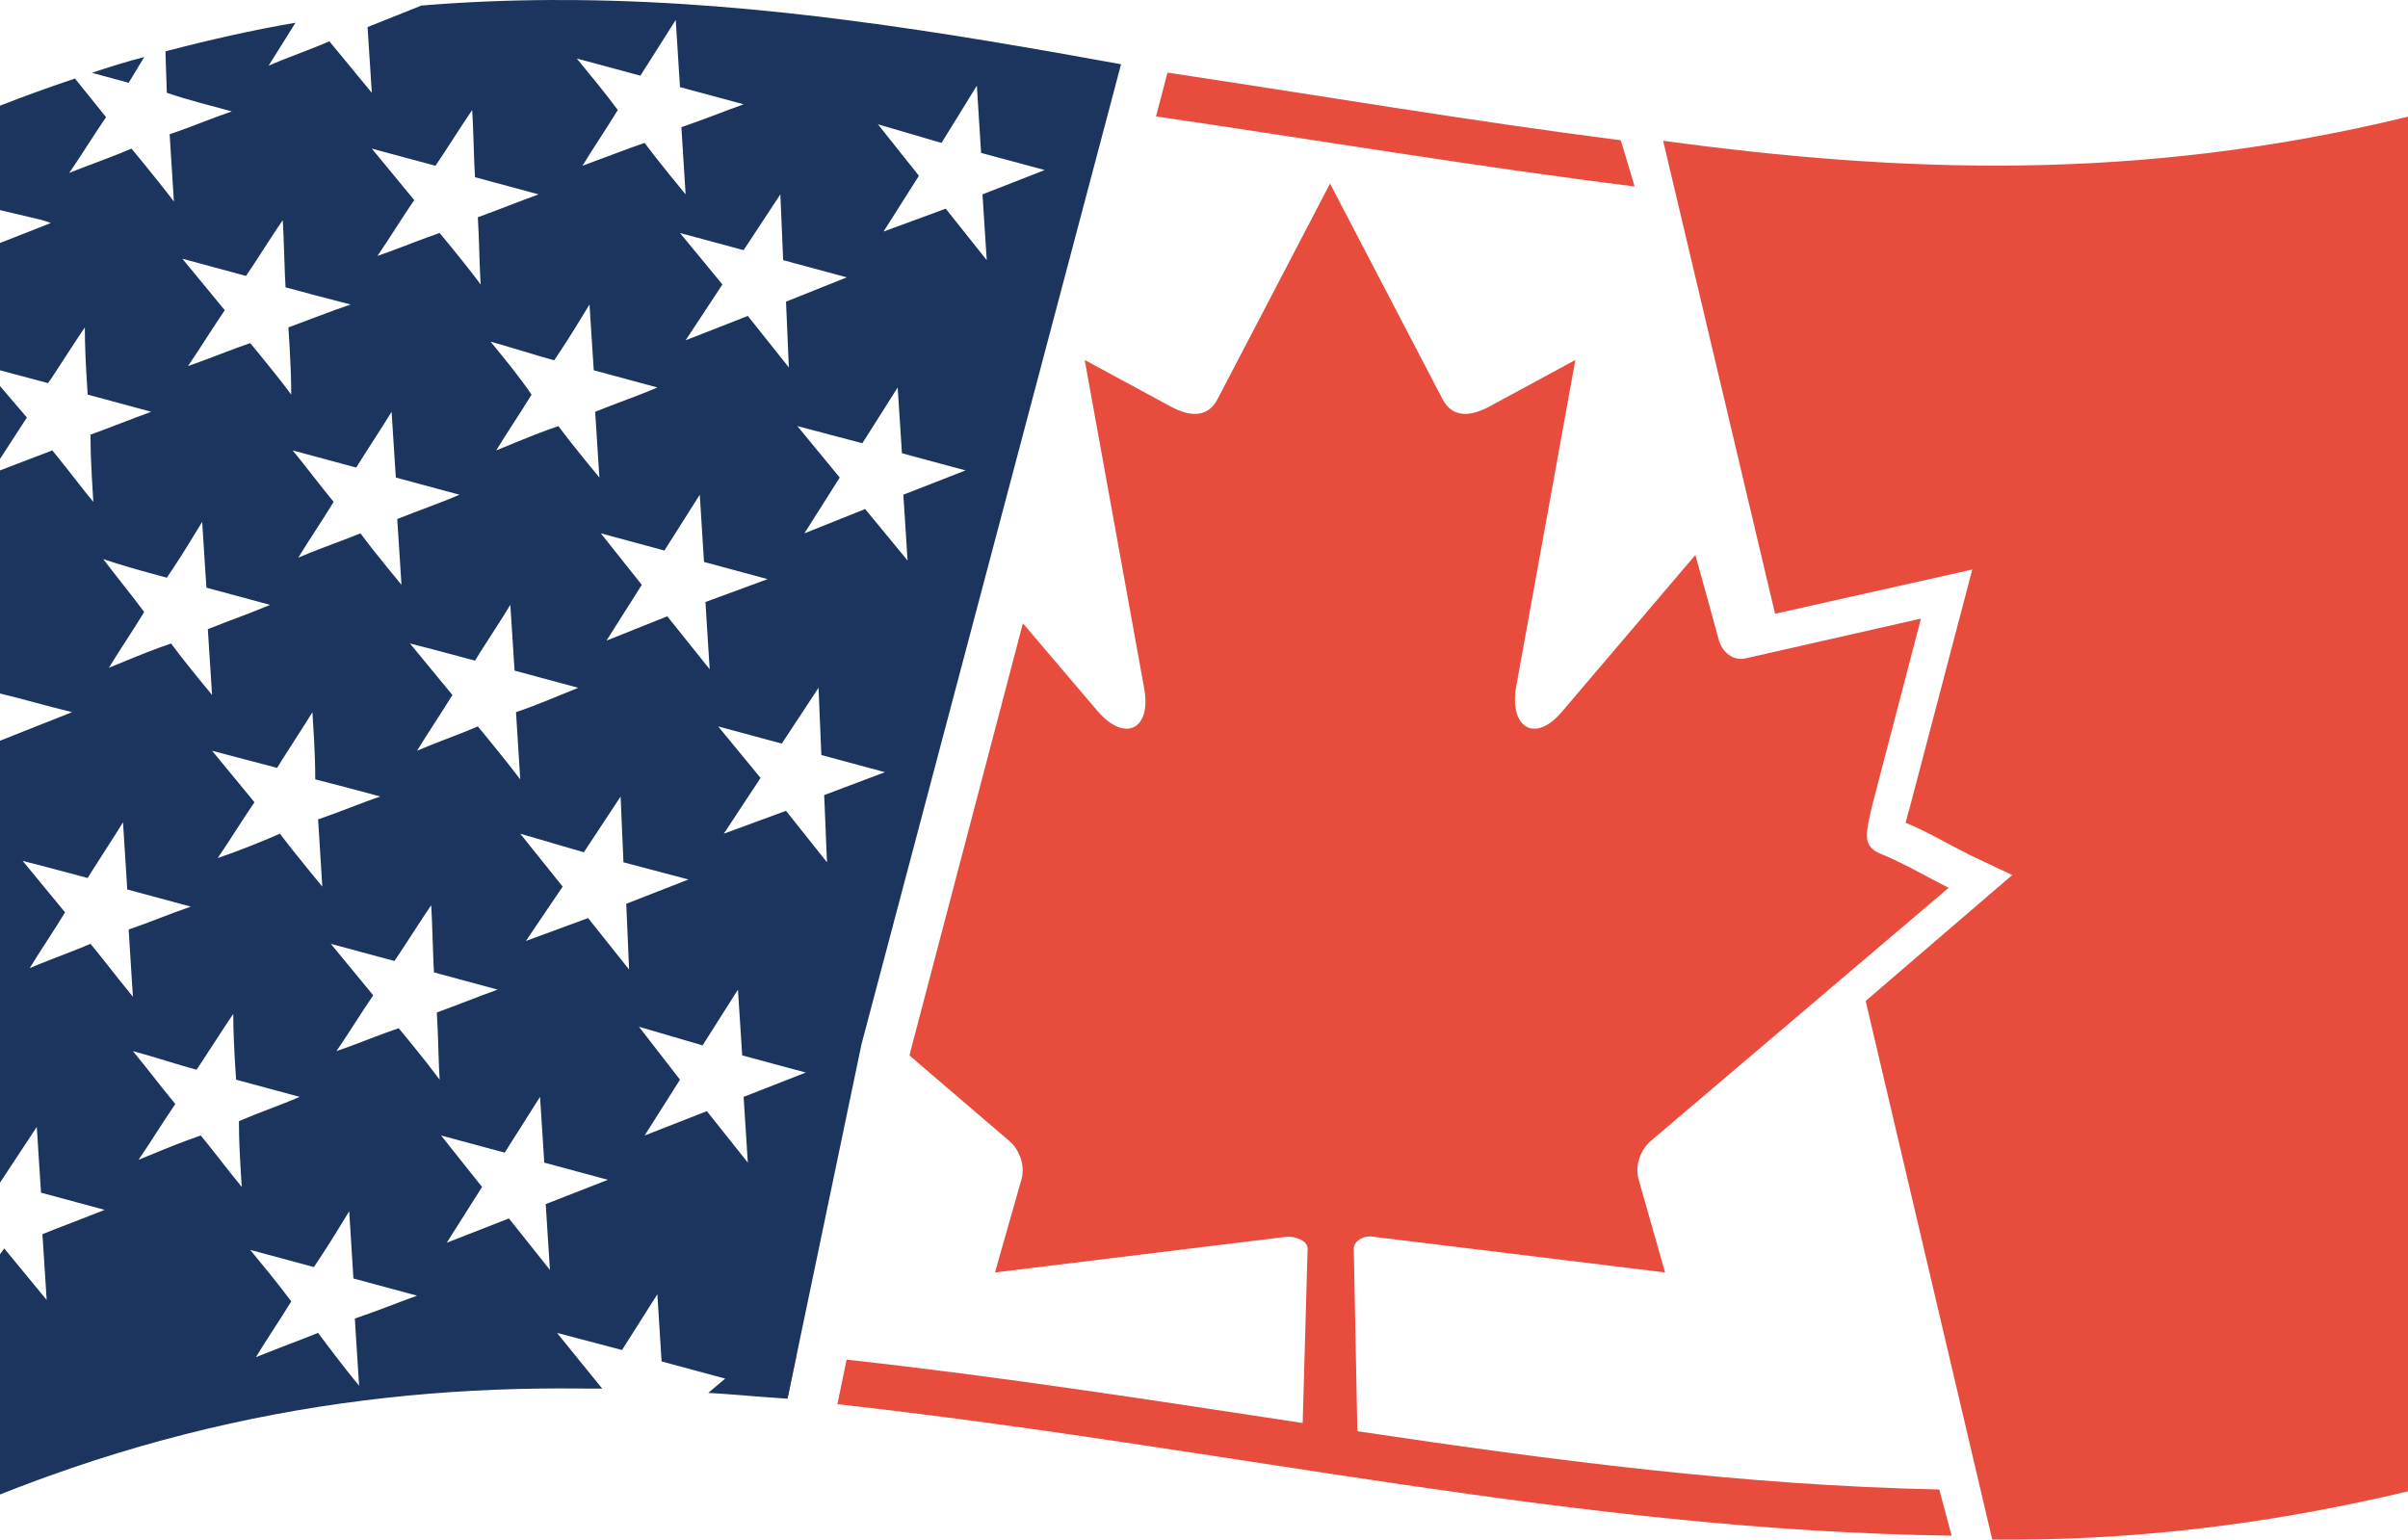 <svg width="147" height="94" viewBox="0 0 147 94" fill="none" xmlns="http://www.w3.org/2000/svg">
<path fill-rule="evenodd" clip-rule="evenodd" d="M121.62 93.995C129.754 94.077 138.052 93.177 147 91.05V7.123C130.568 11.131 116.007 10.559 101.528 8.595L108.361 37.47L120.4 34.771L116.577 49.332C116.496 49.578 116.414 49.905 116.333 50.231C117.716 50.804 118.936 51.54 120.237 52.195L122.84 53.422L113.892 61.111L121.619 93.994L121.62 93.995Z" fill="#E74C3C"/>
<path d="M100.036 72.018L101.646 77.686L83.771 75.499C83.287 75.419 82.643 75.743 82.643 76.229L82.862 87.38L82.885 88.537L79.503 87.646L79.524 86.878L79.825 76.229C79.825 75.743 79.1 75.499 78.617 75.499L60.741 77.686L62.352 72.018C62.593 71.209 62.271 70.237 61.627 69.67L55.525 64.443L55.568 64.235L62.444 38.056L67.022 43.435C68.713 45.378 70.323 44.487 69.839 41.977L66.217 21.977L71.45 24.811C72.498 25.378 73.705 25.62 74.349 24.325L81.194 11.208L88.038 24.325C88.683 25.62 89.89 25.378 90.936 24.811L96.17 21.977L92.547 41.977C92.144 44.487 93.755 45.378 95.366 43.435L103.498 33.88L104.948 39.143C105.19 39.872 105.833 40.358 106.558 40.196L117.267 37.767L114.288 49.184C113.886 50.966 113.644 51.694 114.932 52.18C116.301 52.747 117.67 53.556 118.958 54.204L100.76 69.67C100.116 70.237 99.794 71.209 100.036 72.018Z" fill="#E74C3C"/>
<path fill-rule="evenodd" clip-rule="evenodd" d="M99.789 11.385C90.156 10.183 80.56 8.575 70.572 7.106L70.668 6.739L71.272 4.434C80.702 5.849 89.822 7.398 98.943 8.564L99.789 11.385Z" fill="#E74C3C"/>
<path fill-rule="evenodd" clip-rule="evenodd" d="M46.969 82.477C47.526 82.545 48.084 82.614 48.641 82.681L48.11 85.227L48.068 85.39C47.953 85.384 47.839 85.377 47.723 85.369L46.969 82.477Z" fill="#E74C3C"/>
<path fill-rule="evenodd" clip-rule="evenodd" d="M119.141 93.758C96.298 93.447 75.13 88.398 51.12 85.731L51.683 83.009C61.295 84.07 70.491 85.511 79.524 86.878C80.639 87.047 81.752 87.215 82.862 87.38C94.734 89.149 106.38 90.686 118.385 90.937L119.141 93.758Z" fill="#E74C3C"/>
<path d="M5.611 4.445L7.232 4.886L7.752 5.028L7.854 5.056L8.178 4.521L8.304 4.311L8.803 3.485C7.769 3.747 6.646 4.096 5.611 4.445ZM0 23.569V28.022L1.641 25.49L0 23.569ZM35.303 0.006C34.734 -4.0644e-05 34.166 -0.001 33.596 0.001C30.992 0.014 28.368 0.12 25.719 0.34L22.439 1.652C22.46 1.979 22.482 2.314 22.503 2.651C22.505 2.678 22.507 2.704 22.508 2.731C22.572 3.711 22.633 4.713 22.698 5.667C22.074 4.91 21.448 4.153 20.826 3.393C20.775 3.334 20.726 3.274 20.677 3.214C20.521 3.024 20.364 2.833 20.207 2.644C20.174 2.603 20.141 2.564 20.108 2.524C19.89 2.619 19.668 2.71 19.445 2.8C18.435 3.208 17.387 3.58 16.398 4.009L17.657 1.998L18.037 1.389C15.449 1.826 12.774 2.437 10.099 3.135L10.163 5.026L10.184 5.667C11.478 6.105 12.86 6.453 14.153 6.802C12.86 7.239 11.65 7.763 10.356 8.199C10.377 8.536 10.399 8.868 10.419 9.198C10.422 9.244 10.425 9.289 10.427 9.335C10.492 10.325 10.553 11.292 10.616 12.304C10.002 11.496 9.386 10.732 8.773 9.98C8.713 9.907 8.654 9.834 8.593 9.761C8.435 9.57 8.279 9.381 8.124 9.191C8.091 9.152 8.058 9.112 8.026 9.073C7.79 9.177 7.55 9.275 7.308 9.371C6.313 9.771 5.271 10.136 4.229 10.556C5.006 9.422 5.697 8.287 6.474 7.152L5.222 5.597L4.576 4.795C3.022 5.318 1.554 5.841 0 6.453V12.827L2.59 13.44L3.108 13.614L0 14.836V22.607L2.936 23.393C3.054 23.22 3.17 23.047 3.285 22.874L3.313 22.831C3.943 21.883 4.531 20.936 5.179 19.988C5.179 21.113 5.234 22.181 5.301 23.282C5.304 23.311 5.305 23.34 5.307 23.37C5.321 23.608 5.337 23.849 5.351 24.092L9.235 25.14C8.026 25.577 6.733 26.101 5.524 26.537C5.524 26.884 5.529 27.226 5.539 27.564C5.542 27.68 5.546 27.797 5.549 27.912C5.582 28.818 5.64 29.709 5.697 30.642C5.11 29.93 4.565 29.218 4.005 28.507C3.915 28.395 3.825 28.281 3.734 28.168C3.6 27.998 3.464 27.829 3.325 27.659C3.283 27.605 3.239 27.551 3.194 27.498L2.445 27.785L2.291 27.843L0 28.72V42.341C1.468 42.692 2.936 43.128 4.402 43.478L0 45.224V72.206L2.245 68.799L2.448 71.966L2.504 72.817C3.798 73.165 5.093 73.514 6.387 73.864C5.093 74.389 3.884 74.826 2.59 75.349C2.611 75.677 2.634 76.012 2.655 76.349C2.72 77.355 2.783 78.384 2.849 79.366C2.663 79.141 2.477 78.914 2.291 78.689C1.613 77.867 0.937 77.044 0.26 76.222L0 76.572V91.242C0.767 90.937 1.53 90.644 2.291 90.365C2.52 90.281 2.749 90.198 2.977 90.116C10.479 87.42 17.74 85.893 24.857 85.21C24.87 85.209 24.882 85.207 24.895 85.206C28.436 84.867 31.942 84.735 35.423 84.773C35.584 84.774 35.743 84.777 35.901 84.779H36.764L36.754 84.767L34.003 81.375L37.973 82.422L38.056 82.29L40.13 79.017L40.374 82.907L40.389 83.12L44.273 84.168L43.234 85.041C44.396 85.103 45.558 85.21 46.688 85.296C47.036 85.324 47.382 85.349 47.723 85.369C47.839 85.377 47.953 85.384 48.068 85.39L48.11 85.227L48.641 82.681L52.124 65.994L52.13 65.966L52.591 63.754L56.889 47.527L56.906 47.458L61.809 28.949L61.827 28.88L66.714 10.428L66.72 10.405L67.691 6.739L67.704 6.69L68.403 4.044L68.413 4.01L68.436 3.921C57.516 1.943 46.594 0.125 35.303 0.006ZM59.843 8.561L59.845 8.594L59.893 9.335L63.776 10.382L59.979 11.867L60.053 13.034L60.237 15.884L58.252 13.392L57.789 12.808L57.734 12.74L56.925 13.039L53.938 14.137L56.096 10.732L53.593 7.588L57.457 8.72L57.475 8.724L57.827 8.157L57.927 7.996L59.422 5.573L59.515 5.422L59.633 5.23L59.646 5.441L59.657 5.603L59.843 8.561ZM50.313 48.542L50.378 50.078L50.443 51.643V51.646L50.485 52.646L48.882 50.633L48.501 50.154L48.22 49.799L48.167 49.733L47.983 49.502L44.185 50.899L46.43 47.494L43.841 44.35L46.786 45.145L47.148 45.243L47.725 45.399L49.968 41.992L50.141 46.096L54.025 47.144L50.313 48.542ZM26.84 65.918C26.362 65.274 25.852 64.63 25.329 63.985C25.177 63.797 25.023 63.608 24.868 63.419C24.768 63.297 24.666 63.175 24.566 63.053C24.489 62.96 24.414 62.868 24.337 62.775C24.082 62.861 23.831 62.951 23.581 63.042C22.564 63.413 21.581 63.822 20.54 64.172C21.318 63.037 22.007 61.902 22.784 60.766C21.922 59.719 21.058 58.671 20.195 57.623C21.177 57.888 22.159 58.153 23.14 58.417C23.282 58.456 23.424 58.494 23.564 58.532C23.735 58.578 23.906 58.625 24.077 58.671C24.149 58.565 24.221 58.461 24.291 58.355C24.338 58.287 24.384 58.217 24.43 58.148C25.07 57.187 25.666 56.226 26.323 55.266C26.391 56.385 26.404 57.449 26.453 58.545C26.457 58.679 26.464 58.813 26.471 58.949C26.479 59.087 26.486 59.227 26.495 59.369C27.789 59.719 29.084 60.069 30.378 60.418C29.17 60.854 27.874 61.377 26.667 61.814C26.69 62.176 26.707 62.534 26.72 62.888C26.727 63.077 26.735 63.263 26.741 63.45C26.768 64.267 26.788 65.077 26.84 65.918ZM6.646 40.77C7.337 39.635 8.113 38.5 8.803 37.365C8.026 36.317 7.164 35.269 6.302 34.134C7.293 34.468 8.287 34.752 9.28 35.024C9.491 35.082 9.704 35.14 9.916 35.197C10.006 35.222 10.094 35.245 10.184 35.269C10.3 35.101 10.413 34.932 10.524 34.764C10.531 34.754 10.537 34.746 10.543 34.736C11.177 33.779 11.759 32.822 12.342 31.864C12.413 32.934 12.482 34.063 12.553 35.153C12.558 35.218 12.561 35.282 12.566 35.346C12.578 35.526 12.59 35.703 12.601 35.88C13.896 36.229 15.19 36.579 16.483 36.928C15.275 37.451 13.981 37.889 12.687 38.412C12.705 38.705 12.725 39.001 12.744 39.3C12.755 39.462 12.765 39.625 12.775 39.789C12.833 40.674 12.891 41.571 12.946 42.43C12.381 41.744 11.817 41.061 11.278 40.375C11.167 40.234 11.056 40.093 10.947 39.951C10.831 39.799 10.715 39.648 10.602 39.497C10.547 39.426 10.495 39.356 10.443 39.286C10.194 39.369 9.949 39.456 9.706 39.548C8.681 39.923 7.692 40.348 6.646 40.77ZM35.279 3.656C35.257 3.628 35.233 3.6 35.211 3.573C35.307 3.597 35.401 3.624 35.497 3.65C35.613 3.682 35.729 3.713 35.846 3.743C36.615 3.952 37.386 4.159 38.155 4.366C38.455 4.448 38.753 4.528 39.054 4.61C39.067 4.613 39.081 4.617 39.094 4.62L39.428 4.092L39.541 3.914L39.591 3.836L39.733 3.613L41.251 1.215L41.454 4.434L41.459 4.5L41.511 5.318C42.805 5.667 44.101 6.017 45.395 6.367C44.185 6.802 42.891 7.327 41.598 7.763C41.618 8.094 41.638 8.42 41.658 8.743C41.663 8.819 41.668 8.896 41.672 8.972C41.734 9.936 41.795 10.879 41.855 11.867C41.231 11.108 40.606 10.35 40.014 9.591C39.957 9.518 39.901 9.445 39.845 9.372C39.69 9.173 39.539 8.975 39.39 8.775C39.377 8.759 39.366 8.741 39.353 8.724C39.085 8.815 38.815 8.91 38.547 9.007C37.525 9.375 36.513 9.776 35.556 10.121C36.247 8.985 37.023 7.85 37.714 6.716C36.977 5.723 36.166 4.732 35.348 3.739C35.325 3.711 35.302 3.683 35.279 3.656ZM38.273 56.153L38.404 59.194L36.422 56.704L35.901 56.051L32.103 57.449L34.349 54.13L31.759 50.899L34.75 51.774L35.643 52.034L35.916 51.618L36.012 51.472L37.886 48.63L38.042 52.245L38.058 52.646L42.029 53.694L38.23 55.178L38.273 56.153ZM19.676 54.13C19.13 53.466 18.582 52.801 18.037 52.115C17.906 51.952 17.776 51.787 17.646 51.621C17.532 51.476 17.419 51.33 17.306 51.183C17.233 51.089 17.161 50.994 17.089 50.899C16.849 51.004 16.606 51.107 16.361 51.21C15.367 51.627 14.328 52.032 13.292 52.385C14.068 51.248 14.758 50.114 15.535 48.978C14.672 47.931 13.809 46.882 12.946 45.835C13.897 46.092 14.895 46.348 15.87 46.604C16.046 46.65 16.221 46.697 16.396 46.743C16.57 46.79 16.744 46.836 16.915 46.882C16.994 46.752 17.075 46.623 17.156 46.494C17.182 46.45 17.21 46.406 17.237 46.362C17.84 45.401 18.488 44.439 19.073 43.478C19.144 44.623 19.214 45.707 19.237 46.831C19.239 46.902 19.241 46.973 19.241 47.044C19.244 47.222 19.246 47.401 19.246 47.582C20.626 47.931 21.922 48.279 23.216 48.63C21.922 49.065 20.712 49.589 19.419 50.026C19.439 50.367 19.462 50.701 19.482 51.032C19.492 51.192 19.502 51.351 19.512 51.51C19.567 52.379 19.622 53.237 19.676 54.13ZM25.459 45.835C26.151 44.699 26.926 43.564 27.617 42.43C26.753 41.381 25.891 40.334 25.027 39.286C26.037 39.54 27 39.797 27.95 40.052C28.146 40.104 28.34 40.157 28.535 40.21C28.69 40.252 28.843 40.293 28.998 40.334C29.088 40.185 29.179 40.038 29.273 39.89C29.289 39.862 29.306 39.835 29.323 39.808C29.925 38.848 30.572 37.888 31.154 36.928C31.227 37.995 31.296 39.12 31.366 40.206C31.37 40.289 31.376 40.374 31.381 40.456C31.393 40.62 31.404 40.783 31.414 40.944C32.709 41.294 34.003 41.643 35.297 41.992C34.003 42.518 32.795 43.041 31.5 43.478C31.52 43.815 31.542 44.147 31.563 44.474C31.572 44.617 31.581 44.759 31.59 44.9C31.647 45.79 31.703 46.667 31.759 47.582C31.206 46.856 30.655 46.165 30.103 45.489C29.982 45.339 29.86 45.191 29.739 45.043C29.625 44.904 29.512 44.765 29.399 44.627C29.322 44.535 29.245 44.442 29.17 44.35C28.953 44.445 28.732 44.536 28.51 44.624C27.499 45.034 26.45 45.406 25.459 45.835ZM29.948 20.861C30.955 21.133 31.962 21.458 32.968 21.752C33.219 21.827 33.473 21.898 33.724 21.967C33.76 21.977 33.794 21.986 33.829 21.996C33.958 21.809 34.083 21.624 34.206 21.438C34.222 21.414 34.238 21.389 34.253 21.366C34.863 20.44 35.425 19.516 35.987 18.591C36.058 19.661 36.129 20.789 36.199 21.879C36.2 21.904 36.202 21.929 36.203 21.954C36.219 22.175 36.232 22.392 36.247 22.607C37.541 22.958 38.836 23.307 40.13 23.656C38.922 24.179 37.626 24.616 36.332 25.14C36.352 25.432 36.371 25.729 36.39 26.027C36.398 26.153 36.406 26.28 36.413 26.407C36.474 27.328 36.534 28.263 36.592 29.156C36.004 28.443 35.416 27.731 34.857 27.017C34.769 26.904 34.68 26.79 34.593 26.678C34.463 26.509 34.334 26.341 34.208 26.172C34.168 26.119 34.128 26.067 34.089 26.013C33.84 26.098 33.595 26.184 33.352 26.274C32.326 26.652 31.339 27.074 30.292 27.498C30.982 26.362 31.759 25.227 32.45 24.092C31.674 22.958 30.81 21.909 29.948 20.861ZM45.263 15.237L45.395 15.273L45.741 14.747L45.807 14.646L47.638 11.867L47.777 15.132L47.78 15.183L47.81 15.884L51.694 16.932L47.983 18.417L48.025 19.392L48.036 19.63L48.156 22.432L45.777 19.446L45.652 19.289L44.942 19.568L41.855 20.775L44.101 17.368L41.511 14.225L45.263 15.237ZM43.323 40.858L40.941 37.884L40.734 37.627L37.023 39.111L39.18 35.706L36.678 32.562L39.596 33.349L40.243 33.525L40.561 33.611L40.877 33.112L40.896 33.081L42.719 30.204L42.925 33.492L42.937 33.672L42.977 34.308L46.862 35.357L43.065 36.754L43.323 40.858ZM20.793 28.288C21.023 28.349 21.253 28.412 21.483 28.474L21.748 28.545C21.856 28.369 21.964 28.193 22.076 28.016C22.077 28.014 22.08 28.011 22.081 28.009C22.682 27.053 23.325 26.096 23.905 25.14C23.977 26.207 24.047 27.333 24.116 28.419C24.12 28.468 24.122 28.517 24.126 28.565C24.139 28.765 24.153 28.962 24.165 29.156C25.459 29.505 26.753 29.855 28.049 30.204C26.84 30.729 25.546 31.165 24.251 31.688C24.271 31.981 24.29 32.277 24.308 32.576C24.317 32.729 24.328 32.882 24.338 33.035C24.396 33.93 24.453 34.837 24.509 35.706C23.937 35.009 23.363 34.314 22.817 33.618C22.718 33.494 22.621 33.37 22.526 33.245C22.397 33.079 22.27 32.913 22.145 32.747C22.099 32.685 22.053 32.623 22.007 32.562C21.753 32.665 21.499 32.764 21.247 32.861C20.208 33.261 19.182 33.626 18.21 34.046C18.901 32.912 19.676 31.776 20.368 30.642C19.504 29.593 18.728 28.545 17.865 27.498C18.841 27.761 19.818 28.024 20.793 28.288ZM55.146 30.204L55.231 31.509L55.404 34.222L53.005 31.309L52.816 31.077L49.105 32.562L51.263 29.156L48.674 26.013L52.299 26.97L52.643 27.061L52.971 26.544L52.981 26.529L54.8 23.656L55.013 26.936L55.021 27.073L55.06 27.672L58.943 28.72L55.146 30.204ZM25.642 9.867C25.927 9.944 26.211 10.02 26.495 10.097C26.523 10.105 26.553 10.113 26.581 10.121C26.7 9.947 26.818 9.772 26.934 9.598C26.965 9.551 26.995 9.506 27.025 9.46C27.629 8.545 28.2 7.629 28.825 6.716C28.895 7.831 28.908 8.892 28.955 9.985V9.996C28.967 10.268 28.98 10.542 28.998 10.82C30.292 11.169 31.586 11.519 32.881 11.867C31.674 12.304 30.378 12.827 29.17 13.265C29.192 13.627 29.209 13.984 29.223 14.338C29.225 14.39 29.227 14.444 29.229 14.496C29.264 15.451 29.283 16.388 29.343 17.368C28.788 16.619 28.189 15.872 27.578 15.123C27.509 15.039 27.439 14.954 27.369 14.869C27.221 14.688 27.071 14.505 26.921 14.324C26.894 14.29 26.867 14.258 26.84 14.225C26.585 14.311 26.333 14.401 26.083 14.493C25.066 14.864 24.081 15.272 23.043 15.623C23.82 14.487 24.509 13.352 25.287 12.216C24.424 11.169 23.561 10.121 22.698 9.073C23.679 9.338 24.662 9.602 25.642 9.867ZM17.391 16.719C17.392 16.735 17.392 16.75 17.393 16.765C17.404 17.022 17.418 17.28 17.433 17.543C18.728 17.892 20.023 18.243 21.402 18.591C20.108 19.028 18.814 19.551 17.605 19.988C17.629 20.356 17.652 20.72 17.674 21.078C17.677 21.143 17.681 21.207 17.685 21.27C17.739 22.208 17.778 23.129 17.778 24.092C17.234 23.358 16.649 22.625 16.049 21.89C15.968 21.792 15.888 21.692 15.806 21.593C15.663 21.419 15.521 21.246 15.377 21.071C15.342 21.031 15.309 20.989 15.275 20.949C15.02 21.035 14.768 21.125 14.519 21.217C13.502 21.589 12.518 21.994 11.478 22.346C12.255 21.21 12.946 20.075 13.722 18.94C12.86 17.892 11.997 16.845 11.134 15.797C12.115 16.062 13.096 16.326 14.078 16.591C14.343 16.663 14.606 16.733 14.872 16.806C14.92 16.819 14.968 16.832 15.017 16.845C15.136 16.669 15.253 16.496 15.368 16.322C15.389 16.292 15.409 16.261 15.429 16.232C16.046 15.3 16.623 14.37 17.261 13.44C17.329 14.559 17.344 15.623 17.391 16.719ZM2.291 58.906C2.131 58.971 1.972 59.039 1.814 59.106C1.969 58.852 2.129 58.596 2.291 58.342C2.517 57.986 2.747 57.63 2.977 57.275C3.316 56.75 3.653 56.226 3.972 55.702C3.64 55.3 3.308 54.897 2.977 54.494C2.749 54.217 2.52 53.939 2.291 53.661C1.988 53.295 1.685 52.926 1.382 52.559C1.69 52.636 1.992 52.714 2.291 52.792C2.521 52.851 2.75 52.91 2.977 52.971C3.424 53.088 3.865 53.206 4.303 53.323C4.459 53.366 4.615 53.408 4.77 53.449C4.964 53.501 5.157 53.553 5.351 53.606C5.422 53.489 5.494 53.374 5.566 53.258C5.602 53.199 5.64 53.139 5.678 53.08C6.28 52.12 6.926 51.16 7.509 50.202C7.577 51.322 7.648 52.387 7.717 53.485C7.725 53.603 7.732 53.722 7.739 53.841C7.75 53.995 7.759 54.149 7.769 54.305C9.063 54.655 10.356 55.004 11.65 55.352C10.356 55.789 9.149 56.313 7.854 56.749C7.875 57.087 7.896 57.419 7.916 57.749C7.928 57.928 7.938 58.106 7.95 58.283C8.005 59.135 8.059 59.977 8.113 60.854C7.58 60.206 7.046 59.525 6.512 58.851C6.37 58.672 6.228 58.493 6.086 58.316C5.988 58.194 5.89 58.072 5.792 57.951C5.703 57.84 5.614 57.731 5.524 57.623C5.307 57.718 5.087 57.808 4.865 57.897C4.241 58.149 3.605 58.387 2.977 58.633C2.747 58.722 2.518 58.813 2.291 58.906ZM13.271 70.593C13.11 70.388 12.948 70.184 12.784 69.978C12.702 69.874 12.618 69.77 12.534 69.666C12.442 69.553 12.349 69.439 12.255 69.325C12.026 69.402 11.799 69.483 11.574 69.566C10.53 69.947 9.523 70.378 8.458 70.808C9.235 69.674 9.925 68.538 10.702 67.403C9.839 66.355 8.976 65.221 8.113 64.172C9.116 64.443 10.119 64.765 11.121 65.06C11.249 65.097 11.377 65.134 11.505 65.171C11.669 65.217 11.833 65.263 11.997 65.307C12.072 65.198 12.145 65.09 12.217 64.981C12.269 64.904 12.321 64.826 12.371 64.748C13.003 63.799 13.591 62.85 14.24 61.902C14.24 62.971 14.298 64.1 14.366 65.191C14.375 65.34 14.384 65.49 14.394 65.638C14.401 65.732 14.407 65.826 14.413 65.918C15.707 66.267 17.001 66.616 18.297 66.967C17.089 67.49 15.794 67.927 14.585 68.45C14.585 68.76 14.59 69.073 14.598 69.39C14.604 69.615 14.612 69.841 14.621 70.069C14.656 70.874 14.707 71.686 14.758 72.468C14.244 71.843 13.76 71.219 13.271 70.593ZM20.465 82.764C20.286 82.532 20.109 82.298 19.936 82.068C19.856 81.961 19.777 81.856 19.698 81.75C19.604 81.624 19.511 81.499 19.419 81.375C19.161 81.48 18.906 81.58 18.652 81.679C17.639 82.076 16.657 82.439 15.621 82.858C16.311 81.724 17.089 80.588 17.778 79.453C17.001 78.405 16.139 77.358 15.275 76.309C16.257 76.574 17.237 76.839 18.218 77.102C18.305 77.126 18.391 77.15 18.479 77.172C18.706 77.234 18.933 77.296 19.16 77.358C19.201 77.297 19.242 77.237 19.282 77.176C19.36 77.062 19.436 76.948 19.511 76.834C20.148 75.873 20.732 74.912 21.318 73.951C21.386 75.076 21.456 76.144 21.525 77.246C21.537 77.427 21.548 77.611 21.559 77.795C21.564 77.882 21.57 77.969 21.575 78.055C22.87 78.405 24.165 78.754 25.459 79.104C24.251 79.541 22.956 80.064 21.662 80.501C21.68 80.798 21.699 81.094 21.716 81.386C21.735 81.678 21.753 81.966 21.772 82.254C21.821 83.031 21.871 83.804 21.922 84.605C21.432 84.009 20.94 83.385 20.465 82.764ZM31.068 74.389L27.271 75.873L29.428 72.468L26.926 69.325L29.843 70.111L30.81 70.371L32.967 66.967L33.179 70.248L33.211 70.751L33.225 70.982L37.11 72.031L33.313 73.514L33.572 77.532L31.068 74.389ZM39.353 69.325L41.511 65.918L39.008 62.687L41.968 63.553L42.382 63.673L42.891 63.823L43.249 63.257L45.049 60.418L45.289 64.133L45.308 64.434L49.192 65.482L45.395 66.967L45.652 70.982L43.15 67.839L39.353 69.325Z" fill="#1C355E"/>
</svg>
